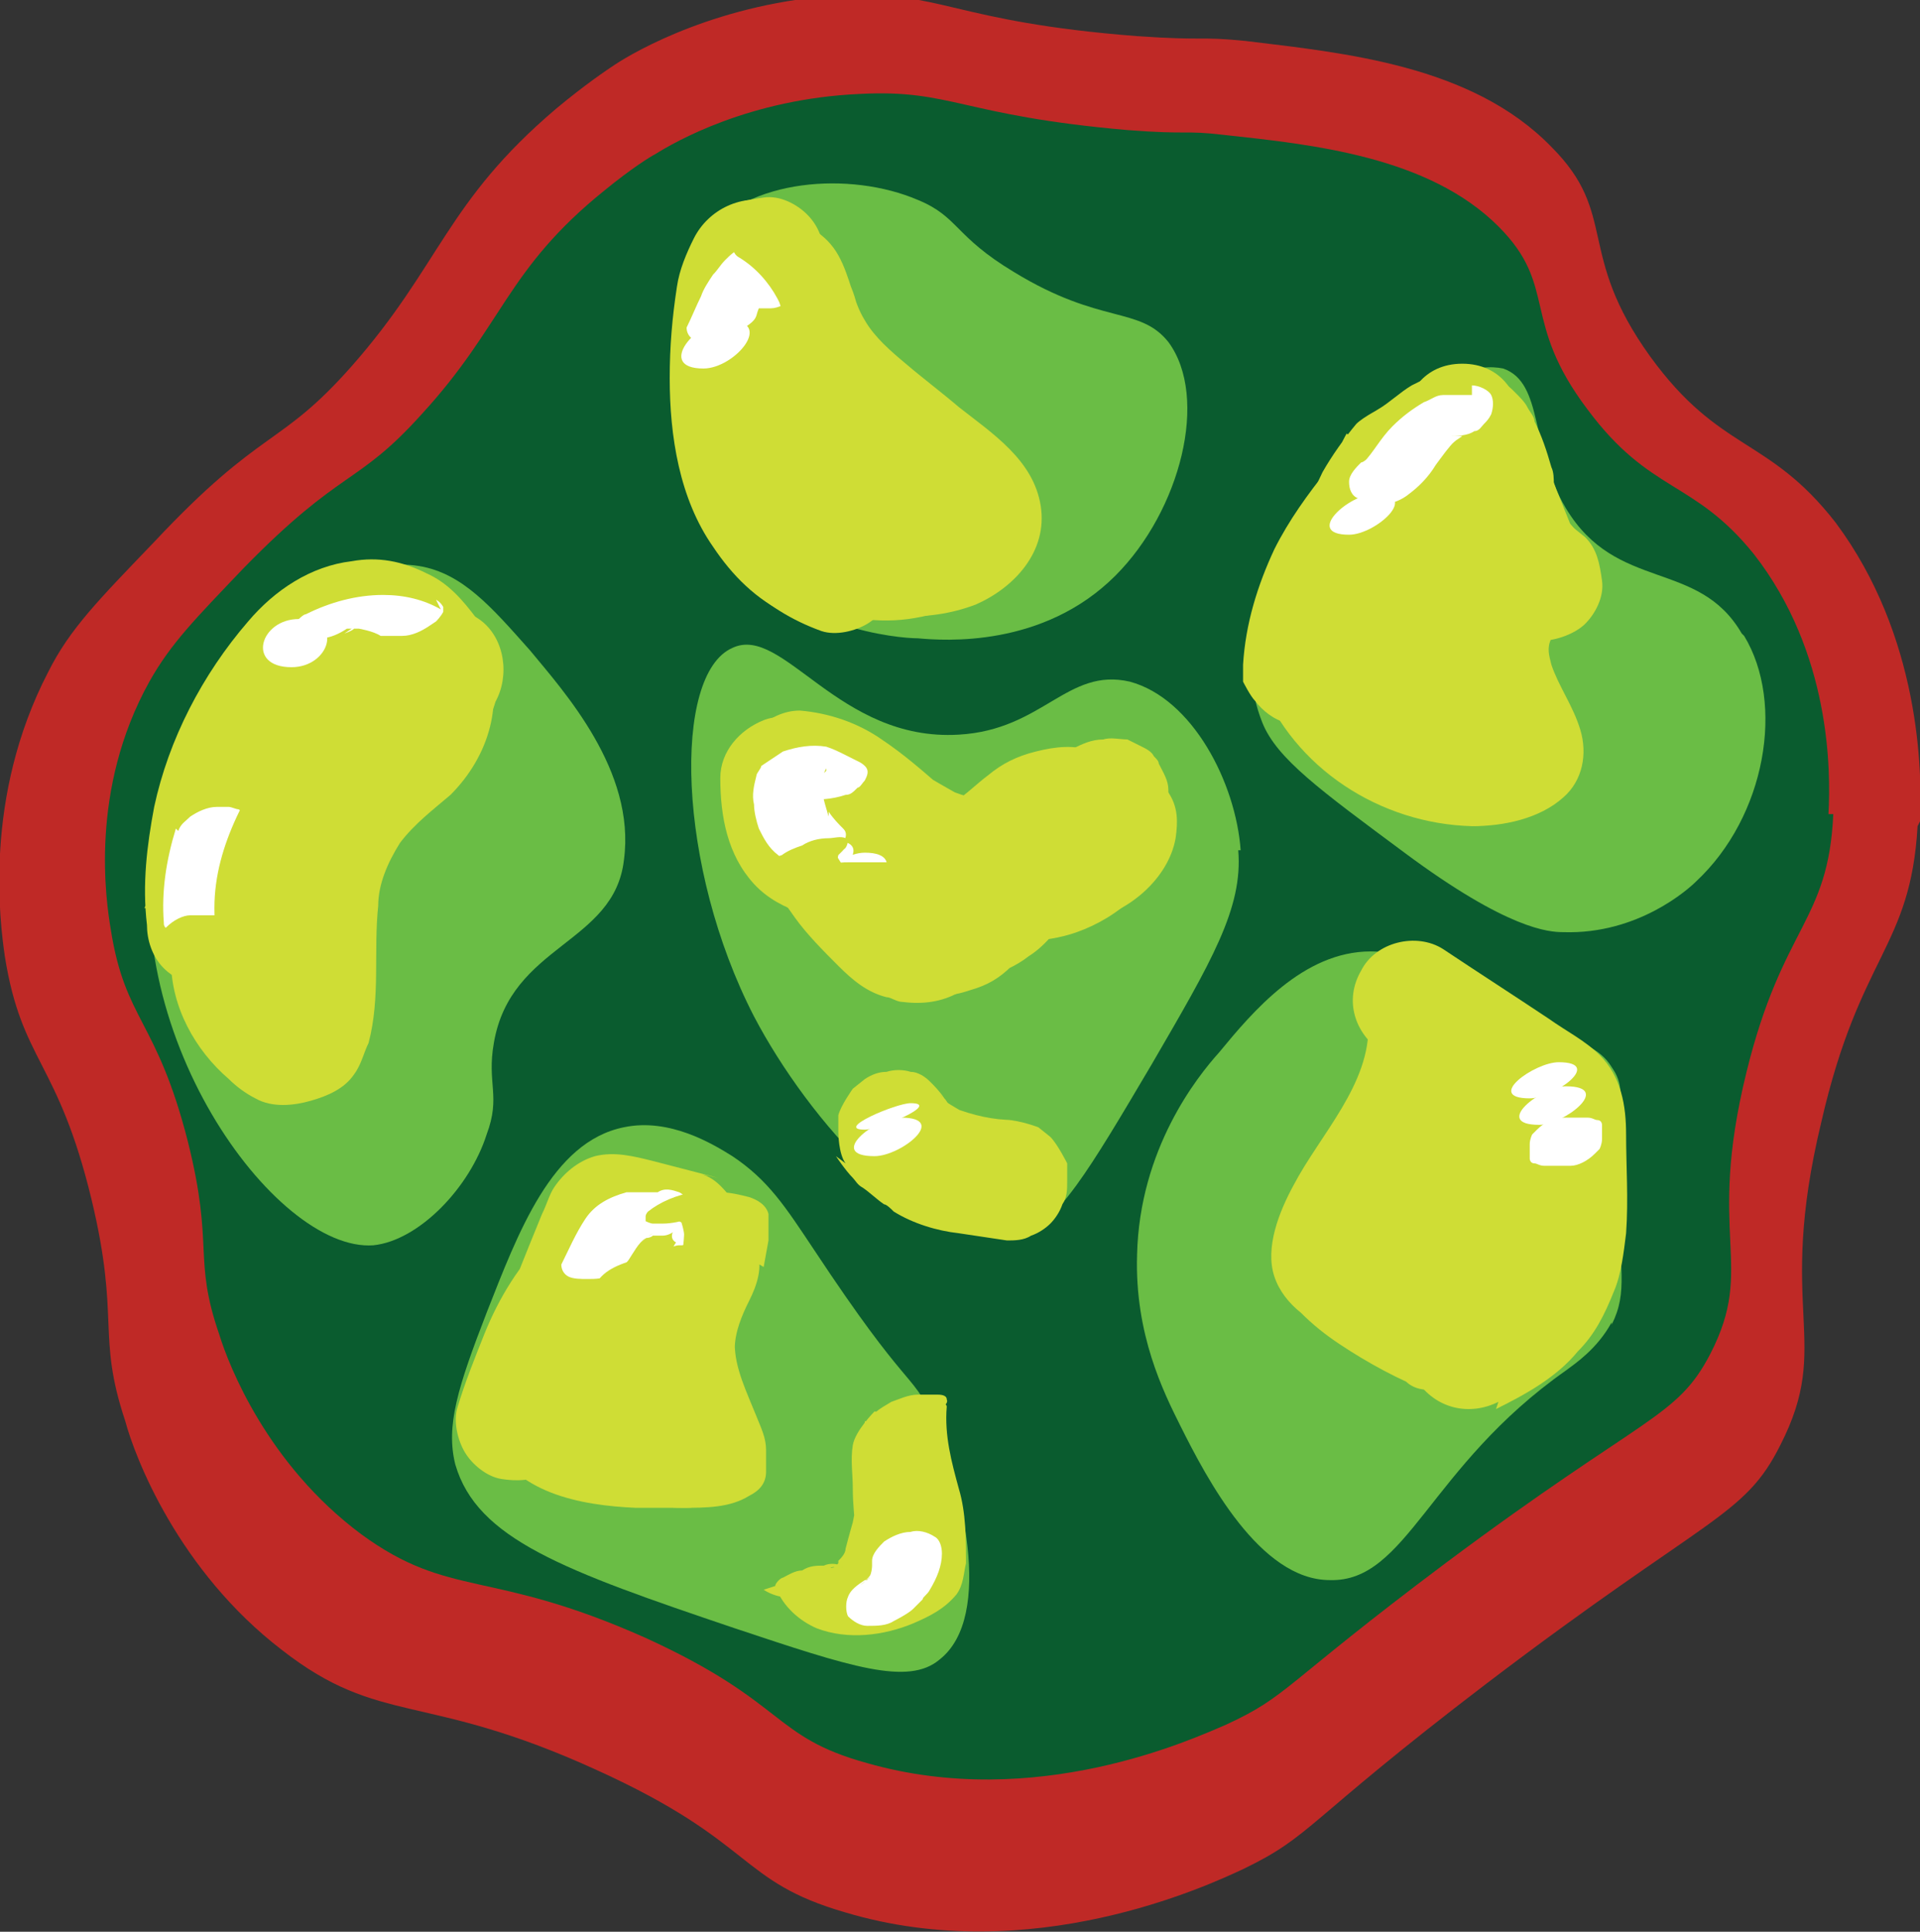 <?xml version="1.0" encoding="UTF-8"?>
<svg id="Layer_1" data-name="Layer 1" xmlns="http://www.w3.org/2000/svg" viewBox="0 0 7.97 8.02">
  <rect x="0" y="0" width="7.97" height="8.02" fill="#333333" stroke="none"/>
  <defs>
    <style>
      .cls-1 {
        fill: #bf2926;
      }

      .cls-2 {
        fill: #cfdd35;
      }

      .cls-3 {
        fill: #fff;
      }

      .cls-4 {
        fill: #0a5c2f;
      }

      .cls-5 {
        fill: #6abd45;
      }
    </style>
  </defs>
  <path class="cls-1" d="M7.96,3.43c-.03.51-.24.53-.4,1.23-.19.79.05.91-.17,1.34-.15.3-.3.29-1.22.99-.76.58-.72.63-1.01.77-.15.07-.88.41-1.65.18-.45-.13-.37-.29-1.03-.59-.72-.33-.9-.18-1.31-.5-.43-.33-.61-.8-.65-.95-.12-.36-.02-.42-.14-.92-.14-.58-.29-.57-.36-1.01-.02-.14-.09-.66.18-1.18.09-.18.21-.3.44-.54.45-.48.52-.39.82-.73.37-.42.39-.68.85-1.07.12-.1.21-.16.24-.18.09-.06.44-.26.94-.29.42-.02.46.11,1.23.17.29.02.25,0,.45.02.41.05.94.1,1.27.44.28.28.1.44.41.87.29.4.49.33.77.69.35.47.36,1.03.35,1.24Z"/>
  <path class="cls-4" d="M7.61,3.38c-.02.45-.21.46-.36,1.07-.17.69.04.8-.15,1.17-.14.27-.27.25-1.1.87-.68.51-.65.55-.91.67-.14.06-.79.36-1.49.16-.4-.11-.33-.25-.92-.52-.65-.29-.81-.16-1.18-.43-.39-.29-.55-.7-.59-.83-.11-.32-.02-.36-.13-.8-.13-.51-.26-.5-.32-.88-.02-.12-.09-.58.16-1.03.09-.16.19-.26.39-.47.41-.42.47-.34.74-.64.34-.37.35-.6.76-.93.11-.09.19-.14.21-.15.08-.05.39-.23.85-.25.38-.02.42.09,1.11.15.26.02.23,0,.4.02.37.04.85.09,1.14.38.25.25.09.39.37.76.26.35.44.29.69.6.32.41.32.9.31,1.08Z"/>
  <path class="cls-5" d="M2.59,3.57c-.04.35-.47.35-.54.76-.03.17.03.22-.03.38-.07.22-.28.44-.47.46-.41.03-1.08-.9-.9-1.75.13-.58.66-1.14,1.09-1.07.18.03.3.17.46.35.14.17.44.5.39.87Z"/>
  <path class="cls-5" d="M4.85,1.42c.17.23.05.7-.22.97-.3.3-.71.27-.82.26-.08,0-.54-.04-.77-.38-.08-.12-.1-.26-.14-.53-.06-.41-.09-.62.02-.76.18-.24.61-.27.89-.15.17.07.15.15.4.3.36.22.52.14.64.29Z"/>
  <path class="cls-5" d="M3.87,5.88c.12.28.26.83.03,1.01-.13.11-.37.03-.85-.13-.71-.24-1.07-.37-1.16-.68-.04-.16.01-.32.13-.63.13-.33.27-.71.57-.77.19-.04.37.07.45.12.15.1.22.21.34.39.39.59.4.5.49.69Z"/>
  <path class="cls-5" d="M6.69,5.49c-.06.11-.15.17-.19.2-.57.4-.66.88-.98.87-.29,0-.51-.42-.62-.64-.07-.14-.19-.38-.18-.71.01-.44.25-.74.34-.84.14-.17.35-.42.63-.42.11,0,.1.03.63.27.25.11.32.13.37.21.07.1.02.16.03.52,0,.32.04.41-.03.55Z"/>
  <path class="cls-5" d="M7.24,2.64c.17.28.09.75-.2,1.02-.03.03-.24.22-.55.21-.06,0-.23-.01-.66-.33-.35-.26-.53-.39-.59-.54-.22-.55.39-1.24.78-1.43.1-.05.17-.05.22-.04.17.06.11.33.26.58.21.35.55.21.73.52Z"/>
  <path class="cls-5" d="M5.14,3.53c.02.24-.11.46-.36.89-.26.44-.39.66-.54.7-.4.1-.89-.48-1.11-.9-.32-.62-.34-1.42-.09-1.53.21-.1.44.39.94.36.35-.02.45-.28.71-.22.26.07.44.42.46.7Z"/>
  <path class="cls-2" d="M3.28,3.43s.02,0,.03,0h-.07s.06,0,.09.02l-.06-.03s.09.05.13.08l-.05-.04c.1.08.2.18.32.24.14.07.28.1.44.12.13.01.28.02.41,0,.16-.03.33-.17.36-.34.01-.07.01-.13-.03-.19-.03-.05-.09-.1-.15-.11-.06-.01-.14-.01-.19.03-.05.03-.1.09-.11.15,0,.01,0,.02,0,.04l.03-.06s-.01.03-.02.04l.04-.05s-.03.03-.04.04l.05-.04s-.03.02-.05.03l.06-.03s-.06.02-.09.02h.07c-.12,0-.24,0-.35-.02h.07c-.08,0-.16-.02-.23-.05l.06.03s-.09-.05-.14-.08l.05.04c-.08-.07-.16-.14-.25-.2-.1-.07-.22-.11-.34-.12-.13,0-.25.12-.25.25,0,.14.11.24.25.25h0Z"/>
  <path class="cls-2" d="M3.07,3.14c-.04.15,0,.31.1.43.04.04.08.08.13.1.03.02.07.03.1.04.05,0,.09.01.14.01h-.07s.04,0,.05,0l-.06-.03s.06.03.09.05c.04.03.09.05.14.07.07.02.14.03.21.05s.13.01.19-.03c.05-.03.1-.09.11-.15.03-.13-.04-.26-.17-.31-.15-.05-.3-.09-.45-.14l.06.03s-.09-.04-.13-.07l.05.04s-.06-.06-.09-.09l.04.05s-.04-.06-.06-.09c-.05-.09-.18-.15-.28-.11s-.18.13-.18.24c0,.16.03.32.14.44s.29.15.44.18.31.04.46.05.3.02.44-.03c.17-.06.34-.2.37-.39.01-.07.01-.13-.03-.19-.03-.05-.09-.1-.15-.11-.06-.01-.14-.01-.19.03-.05.03-.1.09-.11.15,0,.02,0,.04-.02.05l.03-.06s-.02.04-.03.06l.04-.05s-.03.04-.05.05l.05-.04s-.05.04-.08.05l.06-.03s-.07.02-.11.03h.07c-.1,0-.19,0-.29-.01s-.2-.02-.3-.03h.07c-.11,0-.23-.02-.34-.06l.06.03s-.03-.02-.05-.03l.05.04s-.02-.02-.03-.03l.04.05s-.02-.03-.03-.05l.03.06s-.02-.07-.03-.1v.07s0-.07,0-.11l-.46.13c.07.15.21.27.36.34.16.07.34.12.51.17l.13-.48c-.08-.01-.15-.02-.23-.05l.06.03s-.09-.05-.14-.08c-.04-.02-.08-.04-.12-.04-.05,0-.09,0-.14-.01h.07s-.03,0-.04,0l.06.03s-.03-.02-.05-.03l.05.04s-.03-.02-.04-.04l.04.05s-.02-.03-.03-.05l.03.06s-.01-.03-.01-.05v.07s0-.03,0-.05v.07s0-.02,0-.03c.03-.13-.04-.28-.17-.31s-.27.04-.31.17h0Z"/>
  <path class="cls-2" d="M3.47,4.8s.04.06.07.09c.01.01.02.03.04.04.03.02.06.05.09.07.01,0,.03.02.04.03.08.05.18.08.27.09.07.01.13.02.2.03.03,0,.07,0,.1-.02.03-.01.06-.03.08-.05.02-.02.04-.05.05-.08.02-.03.02-.06.02-.1v-.07s-.04-.08-.07-.11l-.05-.04s-.08-.03-.13-.03c-.01,0-.03,0-.04,0h.07c-.09,0-.17-.02-.25-.05l.06.03s-.07-.04-.1-.06l.05.04s-.05-.04-.07-.07l.04.05s-.01-.02-.02-.03c-.02-.03-.04-.05-.06-.07-.02-.02-.05-.04-.08-.04-.03-.01-.07-.01-.1,0-.03,0-.06.01-.09.03l-.05.04s-.05.07-.06.11v.07s0,.09.03.13h0Z"/>
  <path class="cls-2" d="M6.54,2.23l-.08-.2c-.03-.08-.06-.16-.1-.24-.04-.09-.13-.18-.24-.2-.09-.02-.17,0-.25.03-.04.02-.08.05-.12.09-.09.07-.17.16-.24.24-.08.1-.16.21-.22.33-.07.15-.12.31-.13.48v.07s.03.06.05.08c.03.04.08.08.13.09.04,0,.09,0,.13,0,.06-.01.11-.06.15-.11.06-.08.11-.17.17-.25.05-.08.1-.15.16-.23l-.04.05s.06-.07.09-.1l-.05.04s.04-.03.07-.04l-.06.03s.03-.01.05-.01h-.07s.03,0,.05,0h-.07s.03,0,.05,0l-.06-.03s.04.02.06.04l-.05-.04c.05.04.1.1.15.15.04.04.08.07.12.1.07.04.13.05.21.06.06,0,.14-.03.18-.07.04-.04.08-.11.07-.18s-.02-.13-.07-.18l-.05-.04s-.08-.03-.13-.03h0s.04,0,.07,0c-.02,0-.03,0-.05-.01l.06.03s-.04-.02-.06-.04l.05.04c-.05-.04-.1-.1-.14-.14-.04-.04-.08-.07-.12-.1-.03-.02-.06-.03-.09-.04-.02,0-.03-.01-.05-.01-.06,0-.09-.01-.15,0-.06,0-.09.02-.14.04s-.1.06-.14.1c-.08.08-.14.18-.21.27-.07.11-.15.22-.22.33l.46.13s0-.05,0-.07v.07c0-.08.03-.16.06-.24l-.03.06c.04-.1.1-.19.16-.28l-.04.05c.09-.11.19-.22.3-.31l-.05.04s.03-.02.05-.03l-.06.03s.02,0,.03,0h-.07s.02,0,.02,0h-.07s.01,0,.02,0l-.06-.03s.02,0,.02.01l-.05-.04s.02.02.02.02l-.04-.05s.02.04.03.06l-.03-.06c.05.12.1.24.15.36,0,.03.02.06.04.08.02.03.04.05.07.06.05.03.13.04.19.03s.12-.06.15-.11.05-.13.03-.19h0Z"/>
  <path class="cls-2" d="M6.07,2.01c.32,0,.32-.5,0-.5s-.32.5,0,.5h0Z"/>
  <path class="cls-2" d="M6.21,5.85c.12-.06.25-.13.34-.24.07-.07.11-.15.15-.25.03-.07.04-.16.05-.24.01-.14,0-.28,0-.41,0-.12-.02-.24-.11-.33-.06-.06-.14-.1-.21-.15-.15-.1-.29-.19-.44-.29-.11-.07-.28-.03-.34.09-.07.12-.03.26.09.34.1.06.2.13.3.19s.2.12.29.19l-.05-.04s.02.02.03.03l-.04-.05s0,.01.01.02l-.03-.06s0,.02.01.04v-.07c0,.09,0,.19,0,.28,0,.08,0,.16,0,.24v-.07c0,.05-.01.1-.03.15l.03-.06s-.04.07-.06.1l.04-.05s-.06.07-.1.09l.05-.04c-.07.05-.14.09-.22.13-.12.06-.16.23-.09.34.08.12.22.15.34.09h0Z"/>
  <path class="cls-2" d="M2.98,4.89l-.27-.07c-.08-.02-.16-.04-.24-.02-.07.02-.13.07-.17.13-.02.03-.03.07-.05.11-.07.17-.14.35-.21.52-.04.1-.08.2-.12.29l.48.13c.03-.08.06-.16.09-.24l-.03.06c.04-.1.09-.19.15-.27l-.04.05c.04-.05.08-.1.13-.14l-.05.04s.09-.06.13-.08l-.06.03s.08-.03.13-.04h-.07s.01,0,.02,0c.03,0,.07,0,.1-.02.03-.01.06-.03.08-.05.04-.04.08-.11.07-.18s-.02-.13-.07-.18c-.05-.04-.11-.08-.18-.07-.05,0-.11.01-.16.03s-.1.04-.15.06c-.08.04-.15.09-.21.15-.12.11-.21.26-.27.41-.04.1-.08.2-.11.3-.02.06,0,.14.03.19s.09.1.15.11c.06.01.14.01.19-.03l.05-.04s.05-.07.06-.11c.11-.28.22-.56.33-.84l-.03.06s0-.01.01-.02l-.04.05s0,0,.01-.01l-.05.04h0s-.04.01-.06.02c0,0,0,0,.01,0h-.07s0,0,.01,0h-.07c.06,0,.11.02.17.04l.17.05c.06.02.14,0,.19-.03.05-.03.1-.09.11-.15.01-.06.01-.14-.03-.19s-.08-.1-.15-.11h0Z"/>
  <path class="cls-2" d="M2.92,1.07c.01.12.01.24,0,.36v-.07c0,.12-.05.23-.06.35-.02.13-.02.26.03.39.09.25.27.43.52.52.06.02.14,0,.19-.03s.1-.09.11-.15c.03-.14-.04-.26-.17-.31-.01,0-.02,0-.04-.01l.06.03s-.08-.04-.11-.07l.05.04s-.08-.07-.11-.11l.04.05s-.06-.08-.08-.13l.03.06s-.03-.09-.04-.14v.07s0-.09.01-.14v.07c0-.06.02-.12.03-.18.02-.07.03-.13.04-.2.02-.13.02-.26,0-.4,0-.07-.02-.13-.07-.18-.04-.04-.11-.08-.18-.07s-.13.02-.18.07c-.04.05-.08.11-.07.18h0Z"/>
  <path class="cls-2" d="M1.98,2.57c-.06-.08-.12-.15-.21-.19-.1-.05-.2-.07-.31-.05-.17.02-.32.12-.43.25-.19.22-.33.49-.39.77-.03.16-.05.32-.03.49,0,.06.02.13.07.18.04.04.09.06.14.07s.11,0,.16-.03c.06-.04.09-.08.11-.15.04-.12.09-.25.13-.37s.08-.24.13-.36l-.03.06c.02-.06.05-.11.09-.16l-.04.05s.06-.07.1-.1l-.05.04s.07-.05.11-.06l-.06.03s.07-.02.1-.03h-.07s.07,0,.11,0h-.07s.07,0,.1.02l-.06-.03s.05.03.08.04l-.05-.04s.02.01.02.02c.05.04.11.07.18.07.06,0,.13-.03.18-.07s.08-.11.07-.18-.02-.13-.07-.18c-.12-.11-.27-.17-.43-.16-.14,0-.28.05-.39.13s-.21.19-.27.32-.1.27-.15.4-.1.28-.15.42l.49.07c0-.11,0-.21,0-.32v.07c0-.13.04-.25.09-.37l-.03.06c.05-.11.11-.22.19-.32l-.04.05c.05-.06.1-.13.17-.18l-.05.04s.06-.04.09-.06l-.06.03s.06-.02.09-.02h-.07s.04,0,.07,0h-.07s.06,0,.08.01l-.06-.03s.05.02.07.04l-.05-.04s.03.03.05.05l-.04-.05s0,.01.01.02c.04.05.08.1.15.11.06.02.14,0,.19-.03s.1-.09.11-.15.01-.14-.03-.19h0Z"/>
  <path class="cls-2" d="M1.85,3.03c.32,0,.32-.5,0-.5s-.32.5,0,.5h0Z"/>
  <path class="cls-2" d="M3.22.84c-.14-.04-.28.03-.34.15-.03.06-.06.13-.07.2-.02.13-.03.25-.03.38,0,.24.04.5.18.7.08.12.18.22.31.28.06.03.12.04.19.03.06-.02.12-.06.15-.11.03-.06.05-.13.03-.19-.02-.06-.06-.12-.11-.15-.03-.02-.06-.03-.09-.05l.05.04s-.08-.07-.11-.11l.04.05s-.07-.1-.09-.16l.03.06c-.03-.08-.05-.15-.06-.23v.07c-.01-.15-.01-.32,0-.47v.07c0-.06.01-.13.04-.19l-.03.06s.01-.02.02-.03l-.04.05s0,0,.01-.01l-.05.04s0,0,.01,0l-.06.03h0s-.04,0-.07,0h0s-.04,0-.07,0h0c.06.02.14,0,.19-.02.05-.03.1-.09.11-.15.03-.13-.04-.27-.17-.31h0Z"/>
  <path class="cls-2" d="M6.08,2.16c.32,0,.32-.5,0-.5s-.32.5,0,.5h0Z"/>
  <path class="cls-2" d="M6.08,2.16c.32,0,.32-.5,0-.5s-.32.5,0,.5h0Z"/>
  <path class="cls-2" d="M5.96,2.13l.09-.07s.05-.04.09-.06l-.06.03s.02,0,.03,0h-.07s.02,0,.03,0h-.07s.01,0,.02,0l-.06-.03s0,0,.01,0l-.05-.04s.01.01.02.02l-.04-.05s.03.06.05.09l-.03-.06c.03.06.04.13.05.19v-.07s0,.04,0,.06c0,.03,0,.07.02.1.01.03.03.06.05.08.02.02.05.04.08.05.03.02.06.02.1.02h.07s.08-.04.11-.07l.04-.05s.03-.08.03-.13c0-.04,0-.09-.02-.13,0-.02,0-.05-.01-.07-.02-.07-.04-.13-.07-.19,0-.02-.02-.04-.03-.06-.01-.02-.03-.04-.05-.06,0,0,0,0-.01-.01-.02-.02-.04-.03-.06-.05,0,0,0,0,0,0,0,0,0,0,0,0l-.06-.03s0,0-.02,0c-.02,0-.05,0-.07,0,0,0,0,0,0,0-.03,0-.06,0-.09.01-.04.01-.08.03-.12.05-.05.03-.09.07-.14.1-.03.02-.05.04-.07.06-.02.02-.04.05-.04.08-.01.03-.01.07,0,.1,0,.03.01.06.03.09l.04.05s.07.05.11.06h.07s.09,0,.13-.03h0Z"/>
  <path class="cls-2" d="M6.35,2.61c.32,0,.32-.5,0-.5s-.32.5,0,.5h0Z"/>
  <path class="cls-2" d="M5.74,1.7s-.09.07-.14.11l.42.24h0s-.02.04-.03.06c0-.02.02-.03.03-.05.02-.03.03-.06.03-.09,0-.03,0-.07,0-.1l-.03-.06s-.04-.05-.06-.07c-.02-.02-.03-.03-.05-.03-.03-.02-.06-.02-.1-.02h-.07s-.08.04-.11.07c-.05.06-.1.13-.14.2-.02.04-.04.09-.06.14-.01.03-.02.06-.03.09-.01.03-.01.07,0,.1,0,.03.01.06.03.09.02.03.04.05.06.07.02.02.05.04.08.04h.07s.09,0,.13-.03l.05-.04s.05-.07.06-.11c0-.03.02-.07.03-.1l-.03.06c.03-.07.07-.13.11-.19l-.04.05s.02-.02.03-.03l-.39-.3s-.04.07-.05.11v.07s0,.07.01.1c0,.02.02.04.03.05.02.03.04.05.07.06l.06.03h.07s.07,0,.1-.01c.03-.01.06-.03.08-.05.01-.01.03-.03.05-.04l-.05.04s.03-.02.04-.03c.03-.02.05-.04.07-.06.02-.02.04-.05.04-.08.01-.03.01-.07,0-.1,0-.03-.01-.06-.03-.09l-.04-.05s-.07-.05-.11-.06h-.07s-.09,0-.13.03h0Z"/>
  <path class="cls-2" d="M5.9,4.53c.02.07.05.12.1.17.02.02.04.04.06.07l-.04-.05s.06.08.08.13l-.03-.06c.03.07.05.14.06.21v-.07c0,.14,0,.28-.01.42,0,.06.03.13.07.18s.11.08.18.07.13-.02.18-.07l.04-.05s.03-.08.03-.13c.02-.19.04-.38.02-.58,0-.06-.01-.11-.03-.17-.02-.08-.06-.14-.11-.2-.04-.04-.08-.08-.14-.1-.04-.02-.08-.04-.11-.07l.05.04s-.05-.04-.07-.07c-.04-.05-.12-.07-.18-.07s-.13.03-.18.07-.08.11-.07.18.03.12.07.18.1.09.15.13c.04.03.09.04.13.07l-.05-.04s.02.02.03.03l-.04-.05s.03.04.04.06l-.03-.06s.03.08.03.13v-.07c.02.19,0,.39-.03.58h.5c.01-.19.02-.37-.02-.55-.02-.09-.05-.18-.09-.26-.03-.05-.06-.09-.09-.13-.02-.03-.05-.05-.07-.08l.04.05s-.01-.02-.02-.03l.03.06s0,0,0-.01c-.02-.06-.06-.12-.11-.15s-.13-.04-.19-.03-.12.06-.15.11-.04.13-.03.19h0Z"/>
  <path class="cls-2" d="M5.73,4.35c.04.06.08.12.13.18.02.02.05.04.08.05.03.02.06.02.1.02.03,0,.07,0,.1-.02.03-.01.06-.03.08-.05l.04-.05s.03-.08.03-.13v-.07s-.04-.08-.07-.11c0-.01-.02-.02-.03-.03l.04.05s-.05-.06-.07-.1c-.02-.03-.04-.05-.06-.07-.02-.02-.05-.04-.08-.04-.03-.01-.07-.01-.1,0-.03,0-.06.01-.09.03l-.05.04s-.05.07-.06.11v.07s0,.09.03.13h0Z"/>
  <path class="cls-3" d="M6.11,1.64s-.08,0-.12,0c-.03,0-.05.02-.08.03-.05.03-.09.06-.13.1-.05.05-.08.11-.12.15l.02-.02s-.02.02-.03.02c-.02.02-.05.05-.05.08,0,.03.01.06.04.07.06.04.15.03.21-.02.04-.03.08-.07.11-.12.03-.04.05-.07.08-.1l-.02.02s.03-.03.05-.04l-.03.02s.02-.01.03-.02h-.04s.02,0,.03,0h-.04s.02,0,.03,0h-.04s0,0,0,0c.04,0,.08,0,.11-.02.02,0,.03-.02.04-.03.01-.01.02-.02.03-.04.01-.03.01-.06,0-.08s-.05-.04-.08-.04h0Z"/>
  <path class="cls-3" d="M6.35,4.56c.1,0,.31-.15.12-.15-.1,0-.31.15-.12.15h0Z"/>
  <path class="cls-3" d="M6.39,4.67c.1,0,.31-.16.11-.16-.1,0-.31.16-.11.16h0Z"/>
  <path class="cls-3" d="M6.35,4.75v.06s0,.02.02.02c.01,0,.02.01.04.01.03,0,.08,0,.11,0s.07-.02.1-.05l.02-.02s.01-.02.01-.04v-.06s0-.02-.02-.02c-.01,0-.02-.01-.04-.01-.03,0-.08,0-.11,0s-.07.02-.1.05l-.02.02s-.01.02-.01.04h0Z"/>
  <path class="cls-3" d="M5.6,2.22c.11,0,.3-.17.11-.17-.11,0-.3.17-.11.17h0Z"/>
  <path class="cls-3" d="M3.4,3.17h0s.03,0,.04-.01c0,0,0,0,0,0h.04s0,0,0,0h.04s0,0,0,0h.03s0,0-.01,0h.03s-.02,0-.03,0h.02s-.04-.02-.06-.03-.04-.02-.07-.03c-.06-.01-.12,0-.18.02-.03.02-.06.04-.09.06,0,.01-.02.03-.02.04-.01.04-.02.08-.01.12,0,.03.01.07.02.1.02.04.04.08.08.11.02.02.05.02.08.03.02,0,.04,0,.06,0,.02,0,.04,0,.06-.02l.03-.02s.03-.02.04-.04c.01-.02.02-.04,0-.06-.02-.02-.04-.04-.06-.07v.02s-.03-.09-.03-.13v.02s0-.06.02-.09v.02s0,0,0-.01l-.02.02s0,0,0,0l-.03.02s0,0,0,0l-.03.02s0,0,0,0h-.04s0,.01,0,.01h-.04s0,0,0,0h-.04s0,0,.01,0h-.03s.01,0,.02,0h-.03s.02,0,.03,0h-.02s.05.03.07.04c0,0,.02,0,.03.01s.02,0,.03,0c.06,0,.11,0,.17-.02.02,0,.03-.01.05-.03.01,0,.02-.02.03-.03.01-.02.02-.04,0-.06-.02-.02-.05-.03-.08-.03-.04,0-.08,0-.11.02h0Z"/>
  <path class="cls-3" d="M3.35,3.67c.12,0,.3-.18.11-.18-.12,0-.3.18-.11.18h0Z"/>
  <path class="cls-3" d="M3.49,3.74c.13,0,.3-.2.1-.2-.13,0-.3.2-.1.2h0Z"/>
  <path class="cls-3" d="M3.59,4.69c.06,0,.32-.11.19-.11-.06,0-.32.11-.19.11h0Z"/>
  <path class="cls-3" d="M3.63,4.8c.11,0,.31-.16.11-.16-.11,0-.31.16-.11.16h0Z"/>
  <path class="cls-3" d="M3.38,1.17s0-.04,0-.05c0-.02-.01-.04-.03-.06,0,0,0-.01-.01-.02-.01,0-.02-.02-.04-.02-.04-.02-.08-.02-.13-.01-.03,0-.06.01-.09.02-.03.01-.05.03-.07.05-.02.02-.03.04-.05.06-.02.03-.04.06-.05.09-.02.04-.04.09-.06.13,0,.02.01.04.03.05.01,0,.03,0,.04,0,.02,0,.03,0,.05,0,.04,0,.08-.02.11-.04.02-.02.05-.03.06-.06.01-.04.03-.07.05-.11v.02s.01-.05.03-.07c.01-.02.03-.05.04-.06l-.02.02s0,0,0,0l-.03.02s0,0,0,0l-.03.02s0,0,0,0h-.04s0,.01,0,.01h-.04s0,0,0,0h-.04s0,0,0,0h-.03s0,0,.01,0h-.03s.01,0,.02,0h-.02s.02,0,.02.01v-.02s0,.06,0,.09c0,.02.04.03.06.04.03,0,.08,0,.11,0s.07-.02.1-.05l.02-.02s.01-.03.01-.04h0Z"/>
  <path class="cls-3" d="M2.92,1.53c.13,0,.3-.2.1-.2-.13,0-.3.2-.1.2h0Z"/>
  <path class="cls-3" d="M1.83,2.53c-.07-.04-.15-.06-.24-.06-.11,0-.22.03-.32.08-.01,0-.03.02-.04.03,0,0-.02.02-.02.03,0,.02,0,.04.03.04.03.01.06.01.09,0,.04,0,.08-.02.11-.04,0,0,.01,0,.02,0l-.03.02s.03-.01.04-.02h-.04s.03,0,.04,0h-.04s.03,0,.04,0h-.04s.04,0,.05,0h-.03s.04,0,.07,0h-.03s.06.01.09.03c.01,0,.03,0,.04,0,.02,0,.03,0,.05,0,.04,0,.08-.02.11-.04l.03-.02s.02-.02.03-.04v-.02s-.01-.02-.03-.03h0Z"/>
  <path class="cls-3" d="M1.21,2.77c.16,0,.22-.2.03-.2-.16,0-.22.2-.03.2h0Z"/>
  <path class="cls-3" d="M2.73,4.95s0,0,0,0h.04s-.01,0-.02,0h.03s-.03,0-.04,0c-.05,0-.1,0-.14,0-.07.02-.13.05-.17.11s-.07.13-.1.19c0,.02.01.04.03.05.02.01.05.01.08.01.03,0,.07,0,.09-.02s.06-.03.08-.06c.02-.03.04-.07.07-.09l-.02.02s.03-.03.05-.04l-.03.02s.02-.01.03-.02l-.03.02s.02,0,.03-.01h-.04s.01,0,.02,0h-.04s.02,0,.02,0h-.04s.02,0,.02,0h-.03s.01,0,.02,0c.03,0,.07,0,.11,0,.02,0,.04-.01.05-.02.02,0,.03-.02.04-.03.02-.01.04-.04.03-.06s-.03-.03-.06-.04c-.06-.01-.12,0-.18,0-.03,0-.05.02-.07.03-.03.02-.06.03-.09.06-.05.04-.09.1-.13.16l.28-.02s.02-.05.03-.07v.02s.01-.04.02-.06c.01-.02.02-.04.04-.06l-.02.02s0,0,.01-.01l-.03.02s0,0,.01,0l-.03.02s0,0,0,0h-.04s0,.01,0,.01h-.04s0,0,.01,0h-.04s.01,0,.02,0h-.03s.03,0,.04,0c.03,0,.07,0,.11,0,.04,0,.08-.02.11-.04.01,0,.03-.02.04-.03,0,0,.02-.02.02-.03v-.02s-.01-.02-.03-.03c-.03-.01-.06-.02-.09,0h0Z"/>
  <path class="cls-3" d="M2.87,5.17c.11,0,.3-.17.11-.17-.11,0-.3.17-.11.17h0Z"/>
  <path class="cls-3" d="M2.87,5.25c.12,0,.3-.19.11-.19-.12,0-.3.19-.11.19h0Z"/>
  <path class="cls-3" d="M.73,3.44c-.04.13-.06.26-.05.39,0,.01,0,.02.02.03.01,0,.02.01.04.02.03,0,.08,0,.11,0s.07-.02.1-.05l.02-.02s.01-.03,0-.04c0-.01,0-.02,0-.03v.02c0-.11.02-.23.05-.34,0-.02-.01-.05-.03-.06-.01,0-.03-.01-.04-.01-.02,0-.03,0-.05,0-.04,0-.08.02-.11.04-.02.02-.04.03-.05.06h0Z"/>
  <path class="cls-2" d="M3.59,5.9c-.01.12.02.23.05.34s.04.23.03.35h0s0,.03-.02.05c0,0,0,0,0,.01,0-.01,0,0,0,0,0,0,0,0-.01,0,0,0,.02,0,0,0,0,0,0,0-.01,0,0,0,.02-.01,0,0-.02,0,.03-.01.01,0-.02,0,.04-.01.01,0-.02,0,.02,0,.02,0-.02,0,.03,0,.01,0,0,0,0,0-.01,0-.01,0,.03,0,0,0,0,0,0,0-.01,0-.02,0,0,0,0,0,0,0-.03,0-.03,0,0,0-.01,0-.02,0s0,0,0,0c0,0-.02,0-.03-.01-.03-.02-.06-.04-.09-.07h0s-.03-.03-.04-.06l-.28.09c.06.04.14.04.21.03.1-.01.2-.05.29-.11.1-.08.12-.21.13-.32,0-.08,0-.16.02-.23h0s0-.04.02-.07c0,0,0-.02.01-.03,0,0,0,0,0-.01h0s0,0-.03.02l-.19-.02s-.08.08-.09.14,0,.12,0,.18c0,.13.03.26.02.38h0s0,.01,0,.03c0,0,0,.01,0,.02,0,0-.01.02,0,.01,0,0,0,0,0,0,0,0,.01,0,.02-.01.03-.02.06-.03.1-.03.02,0,.04,0,.06,0,0,0,0,0,0,0,0,0,0,0,0,0,0,0-.01,0-.01-.01h0s0,0,0-.02h0s0,0,0,0c0,0,0,0,0,0,.02-.02,0,0-.06.03l-.08.02h-.07s0-.03-.01-.04c-.04.04,0,.02.15-.05,0,0,0,0,0,0,.02,0,0,0,0,0-.03,0-.06,0-.09,0-.06.01-.14.03-.19.08-.02.02-.04.05-.02.07s.04.04.07.05c.03.01.07.03.1.03.05,0,.1,0,.15,0,.06-.01.13-.03.18-.07.03-.02.06-.04.07-.08.02-.05-.1-.03-.12-.03-.04,0-.08.02-.11.03-.02,0-.05.02-.06.04,0,0,0,.01,0,.02,0,0-.01.01,0,0s0,0,0,0c-.01.01.02-.01,0,0,.03-.02.08-.03.12-.04-.02,0,.03,0,0,0h0s.01,0,0,0c-.01,0-.02,0-.04,0,0,0-.01,0-.02,0-.02,0,.01,0-.01,0-.02,0-.04-.02-.06-.03h0s0,0,0-.01h0s.01,0,0,0c-.02.01-.04.02-.06.03-.03.01-.06.02-.09.02-.04,0-.02,0,0,0,.02,0,.03,0,.05,0,.05,0,.09-.01.14-.03.04-.01.08-.03.1-.06.02-.02.02-.04-.01-.05-.03,0-.07,0-.11,0-.05.01-.11.03-.16.06-.03.02-.05.05-.04.08,0,.03.04.05.07.05.04,0,.08,0,.11,0,.05,0,.09-.02.13-.04s.09-.05.1-.1c.01-.03.02-.07.02-.11,0-.08,0-.16-.01-.24,0-.08-.02-.17,0-.25h0s0-.03.02-.05c0,0,0-.02.01-.03,0,0,0,0,0,0,0,0,.02-.02,0,0,0,0,.04-.02.03-.04,0-.02-.03-.02-.04-.02-.03,0-.05,0-.08,0-.04,0-.08.02-.11.03-.05.03-.09.05-.11.11-.01.04-.02.09-.03.13,0,.08,0,.17-.02.26h0s-.02.07-.03.11c0,.02-.02.04-.03.05,0,0,0,0,0,.01,0,.01,0,0,0,0,0,0-.01.01-.02.02,0,0,0,0,0,0-.01,0,0,0,0,0,0,0,0,0-.01,0-.01,0,.02-.01.01,0,0,0-.01,0-.01,0,0,0,.03-.01.02,0,.03,0,.04-.01.02,0,0,0,0,0,.01,0,.04,0-.02,0,.02,0,.03,0,0,0,0,0,0,0,.03,0,.01,0s.02,0,0,0c0,0,0,0-.01,0,0,0,0,0-.01,0,0,0,0,0,0,0,0,0-.02,0-.02-.01-.02-.01-.05-.01-.07,0-.03,0-.06,0-.09.02-.03,0-.06.02-.08.03-.01,0-.04.03-.03.04.03.08.1.14.17.17.13.05.28.03.4-.02.07-.03.13-.06.18-.12.03-.04.03-.09.04-.13,0-.1,0-.21-.03-.31-.03-.11-.06-.22-.05-.34,0-.02-.05-.02-.05-.02-.03,0-.07,0-.11.01s-.07.02-.1.04c-.02.01-.03.02-.03.04h0Z"/>
  <path class="cls-3" d="M3.71,6.73s.06-.03.08-.05c.01-.01.03-.03.04-.04,0-.01.02-.02.03-.04.03-.05.05-.1.05-.15,0-.03-.01-.06-.03-.07-.03-.02-.07-.03-.1-.02-.04,0-.08.02-.11.04-.02.02-.05.05-.05.08,0,.02,0,.03,0,.05v-.03s0,.04-.02.06l.02-.03s-.02.03-.04.04l.03-.02s-.02.02-.04.03l.03-.02s0,0-.01,0c-.03.02-.06.04-.07.07-.01.02-.01.06,0,.08.02.02.05.04.08.04.04,0,.08,0,.11-.02h0Z"/>
  <path class="cls-2" d="M3.44,2.51c.09,0,.31-.13.12-.13-.09,0-.31.13-.12.13h0Z"/>
  <path class="cls-2" d="M5.23,2.83c.14.36.5.59.88.6.13,0,.28-.03.38-.12.08-.07.1-.18.07-.28-.03-.1-.09-.18-.12-.27-.01-.04-.02-.07,0-.11,0-.01,0-.02,0-.03,0,0,0,0,0-.01,0,0,0-.02,0,0,0,0,0,0,0,0,0,0,0,0,0-.01,0,0,.01-.01,0,0,.01-.01,0,0,0,0,.02-.01-.01,0-.01,0,0,0-.04.01-.01,0,0,0,.02,0,.03,0,.04-.01.08-.02.11-.05.03-.02.06-.04.07-.08,0-.03-.01-.06-.03-.08-.09-.1-.17-.21-.26-.31-.03-.03-.12-.02-.15,0-.04.01-.11.04-.13.08-.09.24.06.49-.02.73-.02.06.09.06.12.05.04,0,.08-.02.11-.04.02-.01.05-.03.06-.06.04-.12.02-.25,0-.38s-.03-.24.01-.36l-.28.07c.07.08.14.17.21.25.02.02.03.04.05.06,0,0,.01.01.01.02,0,0,0,0,0,0h0s.01-.01.02-.02c.01-.01.02-.02.04-.02,0,0-.02,0,0,0,.03,0,0,0,0,0-.03,0-.05.01-.08.03-.09.04-.17.11-.18.22,0,.09.03.17.07.25.04.07.08.15.08.23,0,.02,0,.04-.01.05,0,0,0,.01,0,0,0,0,0,0,0,0,0,0,0,0,0,.01,0,0,0,0,0,0-.02.01.02-.01,0,0-.01,0,.01,0,.01,0-.01,0-.02,0,.01,0,0,0,0,0-.01,0-.01,0,.02,0,.02,0,0,0-.02,0-.02,0-.02,0,0,0,0,0-.02,0-.04,0-.06,0,0,0,0,0-.01,0,.02,0,.02,0,0,0-.01,0-.02,0-.03,0-.02,0-.04,0-.06-.01,0,0-.02,0-.03,0-.01,0,0,0,0,0,0,0-.01,0-.02,0-.04-.01-.08-.03-.11-.04-.02,0-.04-.02-.06-.03,0,0-.02,0-.02-.01,0,0-.01,0-.02,0,0,0,0,0,0,0-.15-.1-.27-.24-.34-.41-.02-.05-.12-.04-.16-.03-.03,0-.07.02-.1.05-.01.01-.04.03-.03.06h0Z"/>
  <path class="cls-2" d="M6.13,2.54s0,0,0,0v-.02s0,.03,0,.04v-.02s0,.02,0,.03c-.01.02-.01.05,0,.06.02.02.05.03.08.03.04,0,.08,0,.11-.02l.03-.02s.03-.02.04-.04c.03-.04.04-.08.03-.12,0-.02-.04-.04-.06-.04-.03,0-.08,0-.11,0s-.07.02-.1.05l-.02.02s-.01.03,0,.05h0Z"/>
  <path class="cls-2" d="M5.94,2.23c0,.13-.01.27-.02.4s0,.26.03.38c.02.06.04.12.06.18.02.05.05.1.1.13.04.03.09.03.13.03.07,0,.15-.03.2-.08.03-.04.02-.11.01-.16-.03-.11-.11-.21-.13-.32,0-.02-.04-.03-.05-.03-.03,0-.07,0-.11.01s-.07.02-.1.04c-.02.01-.03.03-.03.05,0,.08.05.15.09.22.02.04.03.07.04.11,0,.02,0,.04,0,.05,0,0,0,.02,0,.02,0,0,0,0,0,.01,0,0,0,0,0,0l.05-.03h0s.05-.01.07-.02h.03s.04,0,.07,0c-.01,0,0,0,0,0,0,0,0,0,0,0,0,0-.02-.01-.03-.02-.01-.01-.02-.03-.03-.04-.02-.04-.04-.08-.05-.12-.03-.09-.05-.19-.06-.28-.02-.2.03-.4.02-.61,0-.02-.04-.03-.05-.03-.03,0-.07,0-.11.01s-.07.02-.1.04c-.02.01-.03.03-.03.05h0Z"/>
  <path class="cls-2" d="M5.88,2.22c-.03.2-.05.4-.02.6s.13.36.18.54l.26-.1s-.03-.02-.02,0c0,0-.02-.01-.02-.02-.01-.01-.03-.02-.04-.04-.03-.03-.04-.05-.06-.09-.04-.07-.06-.15-.07-.23-.04-.21-.04-.42-.02-.63,0-.05-.07-.06-.1-.05-.06,0-.13.03-.17.07-.13.13-.12.34-.12.51,0,.18.03.37.14.52l.27-.11c-.1-.08-.18-.18-.21-.31-.04-.15-.02-.31,0-.46,0-.04-.04-.05-.07-.05-.06,0-.11.01-.16.04-.16.08-.19.25-.21.41,0,.09-.01.18.03.26.03.07.09.13.17.15.06.02.13,0,.19-.02.02-.01.11-.06.06-.1-.12-.09-.22-.2-.29-.34-.02-.05-.12-.04-.16-.03-.03,0-.07.02-.1.05-.01.01-.04.04-.03.06.07.15.17.28.31.37l.25-.12s-.09-.05-.11-.1c-.03-.07-.03-.14-.02-.21,0-.07.02-.13.04-.2,0-.01,0-.03.02-.04,0,0,0-.02,0,0,0,0,0-.01.01-.02s0-.01.01-.02c0,0,0,0,0,0,0,0,0,0,0,0,0,0,.02,0,.02-.01h-.01s0,0,.01,0l-.23-.02c-.03.16-.06.34-.01.5.04.13.12.26.23.34.05.04.14.02.19,0,.04-.02.12-.06.08-.11-.1-.13-.12-.32-.12-.48,0-.08,0-.16,0-.24,0-.04.01-.08.03-.11,0-.01,0-.02.01-.03,0,.01,0,0,0,0,.01-.02.03-.04.04-.05l-.28.02c-.02.22-.02.46.02.68.03.17.1.34.27.42.05.02.13,0,.17-.01.03-.01.1-.05.09-.09-.05-.18-.15-.35-.18-.53s0-.38.02-.57c0-.06-.08-.06-.12-.05s-.08.02-.11.04c-.02.01-.05.03-.06.06h0Z"/>
  <path class="cls-2" d="M3.42,2.51c.21.05.42.08.63,0,.16-.07.3-.22.27-.41s-.2-.3-.34-.41c-.07-.06-.15-.12-.22-.18-.06-.05-.13-.11-.17-.18-.05-.08-.06-.18-.11-.27-.05-.09-.14-.14-.24-.15-.06,0-.13.02-.17.06-.03.03-.04.08,0,.1.13.08.22.24.21.4l.29-.05c-.02-.05-.05-.1-.07-.15-.03-.06-.11-.06-.17-.04-.04.01-.15.06-.12.12.02.05.05.1.07.15.02.05.1.05.15.04.05,0,.14-.04.14-.1.02-.21-.09-.41-.27-.52l-.17.16s-.01,0,0,0c.01,0,0,0,0,0,0,0,.02,0,.02.01,0,0,0,0,0,0,.02.02.04.04.05.07.03.07.05.15.08.22.07.14.2.23.32.33.07.05.13.11.2.16.06.05.12.1.16.16.04.05.07.12.06.19,0,.03-.01.05-.02.07,0,0,0,.01-.01.02,0,0-.02.02,0,.01,0,0,0,0,0,0,0,0-.03.02-.01.01.01-.01-.04.03-.02.02.02-.01,0,0,0,0,0,0-.04.02-.02,0,.02,0,0,0,0,0,0,0-.04,0-.02,0s0,0-.01,0c0,0-.01,0-.02,0-.02,0-.02,0,0,0,.02,0-.01,0-.02,0-.01,0-.03,0-.04,0,0,0-.02,0-.03,0,0,0,0,0,0,0,0,0-.01,0-.02,0-.05,0-.1-.02-.15-.03-.07-.02-.15,0-.2.05-.04.04-.03.1.03.11h0Z"/>
  <path class="cls-2" d="M3.21,1.35c-.05.22-.07.44-.07.67,0,.11,0,.23.06.33s.16.15.27.16c.05,0,.13-.02.17-.06.03-.03.04-.09,0-.11-.08-.04-.17-.04-.26,0-.05.02-.13.11-.05.15.13.07.29.1.44.08s.34-.09.41-.24c.06-.12.03-.26-.04-.37s-.18-.19-.29-.25c-.06-.04-.12-.08-.17-.12.01.01,0,0,0,0,0,0-.02-.01-.02-.02-.01-.01-.02-.02-.03-.04-.01-.01-.02-.03-.03-.04,0,0,0,0-.01-.01,0,0-.02-.03-.01-.02-.01-.03-.03-.04-.06-.05-.03,0-.08,0-.11,0s-.07.03-.1.05c-.01.02-.04.05-.03.07.06.11.14.19.25.26.05.03.1.06.14.09.02.01.04.03.07.05.01,0,.02.02.03.03,0,0,.01.01,0,0,0,0,.01.01.02.02.02.02.04.04.06.06,0,0,.01.02.02.03,0,0,0,0,0,.01,0,0,.01.02,0,0,.01.02.02.05.03.07,0,.01,0,.02,0,.03,0,0,0,.01,0,.02,0,0,0,0,0,.01,0,0,0-.01,0,0,0,.02,0,.05,0,.07,0,.02,0,0,0,0,0,0,0,.01,0,.02s0,.01-.01.02c0,.02,0,0,0,0,0,0-.02.02-.03.03.01-.02.02-.01,0,0,0,0,0,0-.01,0-.02.02.02-.01,0,0,0,0-.01,0-.02,0,0,0-.01,0-.02,0h.02s-.01,0-.02,0c-.01,0-.03,0-.04.01,0,0,.04,0,.01,0,0,0-.02,0-.03,0,0,0-.01,0-.02,0-.03,0,.03,0,0,0-.02,0-.03,0-.05,0,0,0-.01,0-.02,0-.03,0,.02,0,0,0-.02,0-.03,0-.05-.01,0,0-.02,0-.02,0,0,0-.03-.01-.02,0s0,0,0,0c-.01,0-.02-.01-.03-.02l-.05.15s-.06.02-.09,0l.17-.17s0,0,0,0c-.02,0,.02,0,0,0-.02,0-.03-.02-.05-.03.02.02,0,0-.01-.01,0,0-.01-.01-.02-.02,0,0-.01-.02-.02-.03,0,.02,0,0,0-.01-.04-.09-.03-.19-.03-.29,0-.21.02-.41.07-.61.01-.07-.08-.09-.13-.08-.06,0-.15.04-.16.11h0Z"/>
  <path class="cls-2" d="M3.26,1.52s0,.06,0,.09v-.02c0,.15-.04.29-.02.44,0,.06.02.11.04.16.03.06.07.11.13.15.02.01.05.01.08.01.03,0,.07,0,.09-.02.04-.02.09-.05.09-.1l-.06-.6s-.04-.04-.06-.04c-.03,0-.08,0-.11,0-.05.02-.13.05-.12.11.01.15.02.31.05.46.02.12.04.27.16.33.05.03.12.01.17,0,.02,0,.04-.02.06-.04.02-.02.03-.04.03-.06-.01-.28-.11-.54-.11-.82l-.29.08c.03.13.07.26.11.38.02.06.05.12.07.18.01.03.03.06.04.09s.03.06.03.09v-.02s0,.01,0,0c.01-.02.03-.03.05-.04l.08-.02h.07s0,.07,0,.1c0,0,0,0-.01,0-.02,0-.03.02-.05.02-.03,0-.04,0-.02,0,.01,0,0,0-.02,0,.02,0,.03,0,.05,0,.08,0,.16-.02.22-.07.04-.04.05-.08.06-.14,0-.05.01-.1,0-.15-.02-.17-.17-.27-.31-.35-.05-.03-.13-.01-.17,0-.02,0-.04.02-.06.04-.02.01-.04.04-.03.06.03.1.12.18.17.27v-.02s.03.09.03.14v-.02s0,.03,0,.04c0,0,0,.01,0,.02,0,.02,0-.01,0,0-.01.02-.02.04,0,.06s.05.03.08.03c.04,0,.08,0,.11-.02.03-.01.06-.03.08-.06.05-.08.04-.17,0-.26-.04-.08-.1-.14-.15-.21v.02s-.01-.04-.02-.06l-.26.11s.05.03.07.04c.01,0,.02.02.03.02,0,0-.01,0,0,0,0,0,.01,0,.02.01.04.03.08.07.1.12v-.02s.03.1.03.15v-.02s0,.08-.01.11c0,0,0,.02,0,.03,0,.02,0-.01,0,0,.01-.02.03-.03.05-.04.02,0,.04-.01.06-.02,0,0,0,0,0,0-.01,0,.04,0,.01,0,0,0-.01,0-.02,0-.02,0-.05,0-.07,0-.07,0-.13.03-.18.08-.03.03-.04.07,0,.1.03.02.08.02.12.01.05,0,.11-.03.15-.07s.05-.09.03-.14c-.03-.07-.07-.15-.1-.22-.06-.15-.11-.31-.15-.47,0-.02-.04-.04-.06-.04-.03,0-.08,0-.11,0s-.07.02-.1.05c-.02.02-.03.04-.03.06,0,.28.1.54.11.82l.26-.11s0,0-.01,0c0,0,0,0,0,0,0,0-.01-.01-.02-.02-.01-.01-.02-.03-.03-.04v.02s-.02-.08-.03-.13c-.01-.06-.02-.12-.03-.19-.02-.12-.03-.25-.04-.38l-.29.08.06.6.26-.11s0,0,0,0c0,0,0,0-.01,0,0,0-.02-.02-.02-.02-.01-.02-.03-.03-.04-.05v.02c-.03-.07-.05-.16-.05-.24v.02c0-.16.04-.31.02-.47,0-.02-.04-.04-.06-.04-.03,0-.08,0-.11,0-.05.01-.13.05-.12.11h0Z"/>
  <path class="cls-2" d="M4.48,3.52s.07-.07.09-.12.04-.09.05-.14v.03s0-.03.01-.05l-.02.03s.01-.01.02-.02l-.03.02s0,0,.01-.01l-.03.02s0,0,.01,0h-.04s.01.01.02,0h-.04s.01,0,.02,0h-.04s.02,0,.02,0h-.03s.02,0,.02,0h-.03s.02,0,.03,0l-.02-.02s.03.03.04.05v-.02s.01.07.02.11v-.03s0,.04,0,.07v-.03s0,.02,0,.03l.02-.03s-.02.02-.03.03l.03-.02s-.04.03-.06.04l.03-.02s-.02.01-.03.01h.04s0-.01,0-.01h.04s0,0,0,0h.04s0,0,0,0h.03s0,0,0,0h.03s0,.01,0,.01l.02.02s0,0,0,0v.02s.01,0,0,0v.03s0-.01,0-.02v.03s0-.03,0-.04c0-.02.01-.04.02-.06,0-.03.01-.06.02-.09,0-.01,0-.03,0-.04,0-.02,0-.05,0-.07-.01-.04-.04-.06-.08-.07-.02,0-.06-.01-.08,0-.03,0-.06,0-.08.02-.01,0-.03.01-.04.02-.02.02-.05.04-.05.07,0,.03.01.05.03.07.03.02.06.02.1.02h.04s.05-.02.07-.04h0s-.02.01-.03.02c0,0,0,0,0,0h-.04s0,.01,0,.01h-.04s0,0,0,0h-.04s0,0,0,0h-.03s0,0,0,0h-.03s0-.01,0-.01l-.02-.02s0,0,0,0v-.02s0,.01,0,.02v-.03c0,.06,0,.12-.03.18v-.03s0,.03,0,.05c-.01.03-.02.05-.01.08,0,0,0,0,0,0,0,0,0,.02.01.03,0,0,0,0,0,0,0,0,.02.02.02.02,0,0,.02,0,.02,0,.02,0,.03.01.05.01.04,0,.07,0,.11-.01.01,0,.03,0,.04-.02.02-.01.04-.03.07-.04.02-.01.04-.03.06-.05s.03-.03.04-.05.02-.04.03-.06c0-.02,0-.03,0-.05,0-.02,0-.05,0-.07,0-.04-.02-.07-.04-.11,0-.01-.01-.02-.02-.03-.01-.02-.03-.03-.05-.04s-.04-.02-.06-.03c-.03,0-.07-.01-.1,0-.05,0-.09.02-.13.04-.03.02-.06.04-.08.07-.01.02-.02.04-.03.06,0,.03-.02.05-.02.08v-.03s-.02.07-.04.09l.02-.03s-.03.04-.05.06-.03.05-.02.08c0,.03.03.05.06.06.04.01.07.01.11,0h.04s.04-.04.06-.05h0Z"/>
  <path class="cls-2" d="M4.45,3.64c-.07.05-.12.11-.17.17-.02.03-.04.05-.06.08-.01.01-.02.03-.03.04,0,0,0,0,0,0,0,0,0,0,0,.01,0,0-.01.01-.02.02-.01.01-.02.03-.04.04,0,0-.01.01-.02.02,0,0,0,0-.01,0,.01,0,.01,0,0,0,0,0-.02.01-.02.02-.02.01.02-.01,0,0-.01,0-.04.01,0,0-.01,0-.02,0-.03.01-.02,0-.01,0,.02,0,0,0-.01,0-.02,0,0,0-.01,0-.02,0,.03,0,.03,0,.01,0-.01,0-.01,0,.01,0,.02,0,.02,0,0,0,.03,0-.01,0,0,0-.03-.01-.06-.04-.08-.07h0c-.08-.1-.1-.24-.21-.33l-.27.1c.1.06.18.13.25.22h0s.04.04.05.07.03.05.05.07c.05.04.13.02.19,0,.07-.02.12-.05.17-.1.11-.1.21-.21.31-.31.02-.02.02-.03,0-.04-.03-.01-.07,0-.1,0-.06,0-.11.03-.17.05-.01,0-.03.01-.04.02,0,0,0,0,0,0,0,0,0,0,.01,0,0,0-.02.01-.03.01.04-.02.02,0,0,0-.01,0-.03,0,.01,0,0,0-.01,0-.02,0-.03,0,.01,0,.02,0,0,0-.02,0-.02,0-.03,0,.03,0,0,0,0,0-.01,0-.02,0,0,0-.03,0,0,0s0,0,0,0c0,0-.01,0-.02,0,0,0-.01,0-.02,0,0,0,0,0-.01,0,.01,0,.02,0,0,0-.02,0-.05,0-.07-.02,0,0-.01,0-.02,0,0,0-.02,0,0,0-.01,0-.02-.01-.03-.02-.02-.01-.05-.03-.07-.04-.02-.01-.05-.01-.07-.01-.04,0-.08.01-.11.03-.02,0-.13.05-.09.08.1.09.2.17.29.26.01.01.04.01.06.01.03,0,.06,0,.09-.01.02,0,.05-.02.07-.03.02,0,.05-.03.06-.05.03-.08.07-.15.12-.22l-.28.05-.08.13.28-.05s.01-.03.02-.04c0,0,0-.01.01-.02,0,.01,0,0,0,0,0-.01.02-.02.03-.03,0,0,0,0,0,0,0,0,0,0,0,0,0,0,.03-.02,0,0h-.21c-.07.05-.15.11-.22.17l.26-.02.19-.18-.27.05s0,.02,0,.03h0s0,.02-.01.03c0,0,0,.01,0,.02,0,0-.02.02,0,0,0,0,0,0,0,0,.03-.02.06-.04.09-.04h.1s0-.01,0,0c-.02,0-.03-.02-.04-.03h0s-.04-.06-.04-.1h0s0,0,0-.01c0,0,0,0,0,0,.02-.02,0-.01-.06.03l-.08.02h-.08s0,0,0,0c0,0,0,0,0,0h0s.01.02.01.03h0s0,0,0,0c0,.02,0,0,0,0,0,0,0,0,0,0-.01,0,0,0,.01,0-.02.01.03-.01,0,0-.01,0,0,0,.02,0,0,0-.01,0-.02,0,.02,0,.03,0,.01,0-.01,0-.01,0,0,0,.01,0,.01,0,0,0-.01,0-.01,0,0,0,0,0,.01,0,.02,0,0,0,0,0,0,0h0s-.02-.04-.03-.06c0-.03-.02-.06-.02-.09,0-.02-.04-.02-.05-.02-.03,0-.07,0-.11.01s-.07.02-.1.04c-.01,0-.04.02-.03.04,0,.05.02.1.04.15.03.07.12.05.18.04.08-.01.17-.03.24-.07.05-.03.11-.06.11-.13,0-.07-.07-.08-.12-.08-.07,0-.14.02-.2.06-.02.02-.05.04-.06.07-.01.04,0,.09.03.13.01.02.02.03.04.04.03.02.07.02.11.02.06,0,.12-.02.18-.05.03-.02.06-.04.08-.07.02-.04.03-.08.03-.12h0s-.02-.02-.03-.02c-.03,0-.05,0-.08,0-.05,0-.12.03-.16.07l-.19.18s-.02.03,0,.04c.02.01.06.01.07.01.07,0,.14-.03.19-.07l.22-.18s.02-.02,0-.03c0-.01-.03-.02-.05-.02-.06,0-.13.01-.18.04-.08.04-.15.1-.19.19,0,.02,0,.03.02.03.03,0,.07,0,.09,0,.04,0,.08-.02.11-.03.02-.01.04-.02.06-.05l.08-.13s-.01-.03-.02-.03c-.03,0-.07,0-.09,0-.06.01-.13.03-.17.08-.05.07-.09.14-.12.22l.28-.07c-.09-.09-.19-.18-.29-.26l-.27.1c.1.07.22.11.34.11.09,0,.18-.01.26-.04.04-.01.08-.03.12-.05.02-.01.04-.02.06-.03,0,0-.02.01,0,0,0,0,0,0-.02,0-.06.01-.07.02-.05.01l-.1-.05c-.06.06-.11.12-.17.18-.03.03-.06.06-.09.08-.01.01-.03.03-.04.04,0,0-.01.01-.02.02,0,0,0,0-.01.01,0,0,.02-.01.03-.02l.07-.03h.03s.04,0,.07-.01c0,0,.01,0,.02,0,0,0,0,0-.01,0,0,0-.01-.01-.02-.02h0s-.04-.06-.07-.09c-.03-.04-.05-.07-.08-.1-.06-.06-.12-.11-.19-.16-.02-.01-.05-.01-.07-.01-.04,0-.08.01-.11.03-.02,0-.13.05-.09.08.02.01.03.03.05.05h0c.1.12.12.36.33.37.09,0,.18-.02.26-.05.06-.02.13-.05.18-.09.08-.05.13-.13.19-.2.01-.02.03-.04.04-.06,0,0,.01-.02.02-.03,0,0,0,0,0-.01,0,0,0,0,0,0,0,0,0,0,0,0,.01-.02.03-.04.05-.05,0,0,.02-.02.02-.02,0,0,0,0,.01-.01,0,0,0,0,0,0,0,0,0,0,.01,0,.01,0,.04-.03.03-.04s-.04-.02-.05-.02c-.04,0-.07,0-.11.01s-.07.02-.1.04h0Z"/>
  <path class="cls-2" d="M3.88,3.49c.08,0,.15,0,.23-.03.08-.02.16-.06.23-.11.05-.03.09-.07.13-.1-.02.01-.02.02-.01,0,0,0,0,0,0,0,0,0,0,0,.01,0,.01,0,0,0-.02,0,0,0,0,0,0,0,0,0,0,0,0,0,.01,0,0,0-.02,0,0,0,0,0,0,0,.01,0,0,0-.02,0,0,0,0,0,0,0,.01,0,0,0-.02,0,0,0,0,0,0,0,.01,0,0,0-.02,0,0,0,.01,0,.02,0h-.03s.01,0,.02,0l.03-.1s.03-.02.02,0h.03s-.03,0,.02-.01c0,0,0,0-.01,0-.02,0,.04,0,.02,0-.03,0-.06,0-.09,0-.08,0-.17.04-.23.11-.03.04-.04.08-.04.12s0,.09,0,.13v-.02s0,.02,0,.03l.29-.06-.04-.1s-.02-.04-.03-.05c-.03-.03-.09-.03-.13-.03-.04,0-.08.02-.11.04-.02,0-.04.03-.05.04-.01.01-.02.03-.03.04-.02.03-.04.06-.06.09l.27-.06s0,0,0,0v.02s0-.03,0-.04c0-.03-.04-.05-.07-.06-.07-.01-.15.01-.22.05-.02.01-.05.03-.07.04-.02.01-.05.03-.06.06,0,.02,0,.04.03.04.03.01.06.01.09,0,.04,0,.08-.02.11-.04.02,0,.03-.02.05-.03,0,0,.01,0,.02-.01,0,0,0,0,.01,0,.02-.01.02,0-.05.02h-.08s-.01.01-.02,0h-.03s0,0,0,0h-.02s0,0,0,0v-.02s0,.02,0,.03c0,.02,0,.03.02.04.01.01.03.02.04.02.03,0,.06,0,.09,0,.03,0,.05-.01.07-.02.02,0,.05-.02.06-.04.01-.02.03-.05.04-.07.01-.02.03-.05.04-.07l-.02.02h-.02s-.07.04-.11.05h0s-.05,0-.07,0h0s-.02,0-.03,0h0s-.01,0-.02,0c0,0,0,0,0,0v-.02s.01.04.02.06l.03.07s.1.04.14.03c.03,0,.06-.02.09-.03.02-.01.05-.03.06-.06.01-.06,0-.12,0-.18v.02s0-.05.02-.07v.02s0-.01,0-.02l-.02.02s0,0,0,0c0,0-.03.02-.02.01-.01,0-.03.01-.04.02-.02,0-.02,0-.01,0,.02,0-.04,0-.02,0,0,0,0,0,.01,0,.02,0-.03,0-.02,0,0,0,.02,0,.03,0,.08,0,.15-.02.22-.06.02,0,.05-.03.06-.06s0-.04-.03-.04c-.08-.03-.16-.02-.24,0s-.14.05-.2.1c-.04.03-.07.06-.11.09,0,0,0,0-.01,0-.01,0,.02-.01.02-.01,0,0,0,0,0,0,0,0-.02.01-.03.02-.02,0,.04-.02.01,0,0,0,0,0-.01,0s0,0-.01,0c-.03,0,.03-.01.02,0-.01,0-.02,0-.04,0,0,0,.04,0,.03,0,0,0,0,0-.01,0,0,0-.01,0-.02,0,0,0,0,0-.01,0-.02,0,.02,0,.02,0,0,0-.01,0-.02,0-.01,0-.03,0-.04,0-.04,0-.08.01-.11.02-.02,0-.06.03-.08.05-.01.02-.02.04,0,.05.02.02.05.02.08.02h0Z"/>
  <path class="cls-2" d="M4.09,3.37s-.02,0-.02,0h0s0,0,.02,0c0,0,0,0,0,0-.01,0-.03,0-.04,0-.03,0-.06,0-.09,0h.02s-.09,0-.13-.02c-.03,0-.06,0-.09,0-.04,0-.08.02-.11.03h-.03s-.02.03-.03.04h0s.01.03.03.03c.12.03.24.04.36.03.04,0,.08-.01.11-.03.02,0,.03-.01.05-.02.01,0,.02-.01.03-.02,0-.01.02-.03,0-.04h-.02s-.04-.01-.06,0h0Z"/>
  <path class="cls-2" d="M5.68,4.25c.01.25-.2.46-.31.67-.06.11-.12.26-.08.38.02.06.06.11.11.15.05.05.1.09.16.13.12.08.25.15.38.2.05.02.1.01.15,0,.04-.01.1-.04.11-.09.06-.47,0-.95-.2-1.39-.02-.05-.1-.05-.14-.04-.04,0-.14.04-.14.1-.01.25,0,.5.01.75.01.12.02.24.04.36,0,.06.02.12.03.19.01.07.06.11.13.11.07,0,.18-.03.2-.1.09-.33,0-.67-.11-.98-.02-.06-.12-.05-.16-.04-.04.01-.14.05-.12.11.1.3.2.62.11.93l.2-.1h0s.04,0,.06.01c.01,0,0,0,0,0,0-.01,0-.02,0-.03,0-.03-.01-.06-.02-.09,0-.05-.02-.1-.03-.16-.02-.11-.03-.23-.04-.34-.02-.22-.02-.44,0-.67l-.29.06c.19.42.26.89.2,1.34l.26-.09c-.12-.04-.23-.1-.33-.16-.05-.03-.09-.07-.14-.11-.04-.03-.09-.07-.11-.12-.05-.1.01-.24.06-.33.06-.11.14-.21.2-.32.07-.13.13-.27.12-.42,0-.02-.04-.04-.06-.04-.03,0-.08,0-.11,0-.05.02-.13.05-.12.11h0Z"/>
  <path class="cls-2" d="M5.71,4.66c-.16.26-.25.62-.06.89.01.02.03.02.05.02.03,0,.06,0,.09-.01.03,0,.06-.02.09-.03.02,0,.05-.02.06-.04.06-.11.05-.24.04-.36,0-.06-.01-.12-.04-.18-.03-.05-.07-.1-.06-.16h0s0,0,0,0c.02-.04-.1-.02-.11-.02-.04,0-.08.02-.11.03-.02,0-.05.02-.06.04-.02.05,0,.1.02.14.03.05.05.1.06.15s.01.11.01.17,0,.11-.01.16h0s-.02.05-.03.08l.29-.07c-.1-.16-.12-.35-.08-.53h0c.03-.11.08-.23.15-.34.02-.04-.1-.02-.11-.02-.04,0-.08.02-.11.03-.02,0-.05.02-.06.04h0Z"/>
  <path class="cls-2" d="M5.63,4.63c-.02.08-.05.15-.08.22s-.06.14-.07.22c-.02.15,0,.3.06.44,0,.02.04.02.05.02.03,0,.07,0,.11-.02s.07-.02.1-.04c.01,0,.04-.02.03-.04-.06-.14-.08-.29-.06-.44h0c.01-.06.04-.13.07-.19s.06-.13.08-.21c0-.02,0-.02-.02-.03-.03,0-.06,0-.09,0-.04,0-.08.02-.11.03h-.03s-.02.03-.03.04h0Z"/>
  <path class="cls-2" d="M5.81,5.39s-.05-.08-.08-.12v.02c-.02-.05-.04-.11-.04-.17v.02c0-.06.01-.11.03-.17v.02s.03-.08.05-.12c.01-.02.02-.04.04-.06,0,0,.01-.02.02-.03,0,0,.03-.04,0-.01.03-.03.06-.07.09-.1,0,0,.02-.02.03-.02,0,0,0,0,.01-.01,0,0-.02.02,0,0,.02-.01.04-.03.06-.04.02-.01.05-.04.05-.07,0-.02,0-.05-.03-.06-.06-.03-.15-.01-.21.02-.12.08-.23.19-.31.32s-.15.29-.1.44c.03.08.08.16.12.23.02.02.06.03.08.03.04,0,.08,0,.11-.02.05-.02.11-.07.07-.13h0Z"/>
  <path class="cls-2" d="M5.84,4.56c0,.18,0,.36,0,.54,0,.09,0,.17.02.26,0,.04,0,.09.01.13,0,.05.04.07.09.08.04,0,.09,0,.13-.02.03-.01.08-.03.1-.06.05-.07.07-.15.07-.23,0-.09,0-.18,0-.27s0-.17-.01-.26-.02-.17-.05-.25c-.02-.05-.12-.04-.16-.02-.03,0-.07.02-.1.05-.02.01-.03.03-.03.06.04.27.2.52.2.8v-.02c0,.05-.01.1-.03.15l.29-.06-.07-.23s-.04-.03-.05-.03c-.03,0-.07,0-.11,0s-.07.02-.1.05c-.01.01-.04.03-.03.06l.07.23s.04.03.05.03c.03,0,.06,0,.09,0,.03,0,.06-.02.09-.03.02-.01.05-.03.06-.06.11-.34-.12-.65-.17-.97l-.29.08c.05.11.05.23.06.35,0,.13.01.25,0,.38v-.02s0,.08-.01.12c0,.02,0,.04-.02.06,0,0,0,.02-.01.03,0,0,0,0,0,0,0,0,0,0,0,.01l.22-.07s.03.02.02,0v.02s0-.06,0-.09c0-.04,0-.08-.01-.11,0-.08-.01-.15-.01-.23,0-.15,0-.31,0-.46v.02s0-.03,0-.05c0-.02,0-.03-.03-.04-.03-.01-.07-.01-.09,0-.04,0-.08.02-.11.04-.02.01-.06.03-.06.06h0Z"/>
  <path class="cls-2" d="M3.16,3.59c.04.08.09.15.14.22s.12.14.18.2c.06.06.12.11.2.13.02,0,.04.02.07.02.08.01.16,0,.23-.04.02-.01.09-.04.07-.08-.01-.02-.03-.03-.05-.04-.04-.03-.08-.05-.13-.08s-.07-.06-.1-.09h0s-.07-.08-.12-.12-.11-.05-.15-.1h0s-.03-.03-.02-.06h0s0,0,.02-.02h-.01s0,0,0,0c-.02.01-.04.03-.06.03.03,0,.06-.02.08-.04,0,0,.02-.03,0-.04-.02-.01-.05,0-.07,0-.04,0-.08.01-.11.03-.06.02-.13.05-.13.13,0,.04.03.07.06.09.03.03.07.04.11.06.03.02.06.05.08.08h0s.09.1.14.14c.03.02.06.04.09.06.02,0,.03.02.05.03.01,0,.03.02.04.03h0s0,0,0,.01h0s0,0,0,0h.01s0-.02.01-.02l.14-.05h0s.04,0,.07,0c0,0,0,0,.01,0,0,0,0,0,0,0,0,0-.01,0-.02,0-.01,0-.02,0-.04-.01h.02c-.07-.02-.13-.06-.18-.12-.06-.05-.11-.11-.16-.17h0c-.06-.07-.12-.15-.17-.24,0-.02-.04-.02-.05-.02-.03,0-.07,0-.11.02s-.07.02-.1.04c0,0-.04.02-.03.04h0Z"/>
  <path class="cls-2" d="M3.68,3.58s-.03,0-.05,0h.04s-.1,0-.15,0c-.02,0-.04,0-.06.01-.02,0-.04.01-.05.03-.02.02-.05.05-.05.08s.01.06.04.08c.03.02.06.03.1.02.08,0,.16-.01.24-.03.02,0,.04-.01.05-.02.02,0,.03-.02.04-.03.02-.02.03-.06.02-.08s-.03-.05-.06-.06c-.04-.01-.07-.01-.11,0h0Z"/>
  <path class="cls-2" d="M3.93,3.89c.1,0,.31-.15.12-.15-.1,0-.31.15-.12.15h0Z"/>
  <path class="cls-2" d="M2.03,5.96c.1.24.38.29.61.3.06,0,.13,0,.19,0,.1,0,.2,0,.28-.05.04-.02.07-.05.07-.1,0-.03,0-.06,0-.09,0-.05-.02-.09-.04-.14-.04-.1-.09-.2-.09-.3v.02c0-.07.03-.14.06-.2s.06-.14.03-.21c-.03-.08-.14-.07-.21-.05-.04.01-.09.03-.13.04s-.09.03-.13.04c-.07.02-.15.04-.19.1-.03.04-.03.09-.03.14s-.01.09-.02.14c0,.08-.01.17.01.25.02.07.06.13.12.18.03.03.06.05.1.07.07.04.16.04.24.01.04-.02.09-.05.1-.09,0-.02,0-.04,0-.06,0-.05,0-.1,0-.15,0-.1-.03-.2-.06-.29-.02-.06-.12-.04-.16-.03-.03,0-.07.02-.1.05-.02.01-.04.04-.03.06.04.12.06.25.06.38v-.02s0,.04,0,.06c0,0,0,.02,0,.03,0,0,0,0,0,.01,0,.02,0,0,.02-.02l.06-.04h0s.05-.01.08-.02h0s.05,0,.07,0c-.02,0,0,0,0,0,0,0-.01,0-.02,0,0,0-.02,0-.03-.02,0,0,0,0-.01,0,.01,0,0,0,0,0,0,0-.02-.01-.02-.02-.03-.03-.06-.06-.08-.1v.02c-.03-.07-.04-.14-.04-.21v.02c0-.06,0-.11.01-.17,0-.03,0-.06,0-.09,0-.01,0-.03,0-.04,0,0,0-.02,0-.02,0,0,0,0,0,0,0,0,0,0,0,0-.02.01-.03.03-.05.04-.01,0-.04.01-.01,0h.04s.05-.03.08-.04l.09-.03h.04s.01-.02.02-.02c.06-.02-.06.03-.1-.01v-.02s0,.04,0,.06v-.02c0,.07-.04.14-.07.21-.03.07-.05.15-.03.23.03.14.13.26.13.41v-.02s0,.04,0,.05c.02-.03.05-.05.09-.06h.02s0,0,0,0c-.04,0-.08,0-.12,0s-.09,0-.13,0c-.01,0-.02,0-.03,0,.03,0,0,0,0,0-.02,0-.04,0-.06,0-.04,0-.08-.01-.11-.02.02,0-.01,0-.02,0,0,0-.02,0-.02,0-.02,0-.03-.01-.05-.02,0,0-.01,0-.02-.01-.02-.01,0,0,0,0-.01-.01-.03-.02-.04-.03-.02-.02-.05-.05-.06-.08v.02s0-.03,0-.04c-.02-.06-.12-.04-.16-.03-.03,0-.07.02-.1.05-.01.01-.04.04-.03.06h0Z"/>
  <path class="cls-2" d="M3,5.6v-.34s0-.04-.03-.06-.05-.03-.07-.03-.05,0-.08,0c-.03,0-.08.03-.09.05-.07.1-.13.21-.16.33-.03.11-.03.22-.02.34,0,.06.02.12.04.18s.1.07.15.06c.03,0,.06-.02.09-.04.02-.02.05-.04.05-.07,0-.12,0-.24,0-.37,0-.06,0-.12,0-.18s0-.13-.03-.18c-.03-.04-.07-.05-.12-.06-.07,0-.14.02-.19.06s-.09.1-.12.16c-.05.09-.08.2-.1.3-.02.12-.01.24.02.36,0,.03.03.05.06.05.03.01.08,0,.11,0,.05-.02.14-.06.12-.13-.01-.05-.02-.1-.02-.16v.03c0-.11.01-.22.04-.32v.03c.02-.07.05-.15.1-.21l-.02.02s0,0,.01-.01c0,0,.02-.02,0,0,.02-.01-.03.01-.01,0-.03.01-.07.02-.11.01h-.03s0,0,.01,0l-.02-.02s0,.01.01.02v-.02s0,.03,0,.05v-.03c0,.21,0,.42,0,.63l.29-.05c-.03-.07-.04-.15-.05-.23v.03c0-.1.01-.21.04-.31v.03c.02-.07.05-.14.1-.21l-.02.02s0-.01.01-.02l-.26-.02v.34s.01.05.04.07.07.02.1.02c.04,0,.08-.02.11-.04.02-.02.05-.04.05-.07h0Z"/>
  <path class="cls-2" d="M2,5.94s.04.08.07.12.07.06.11.08c.03.02.06.03.09.03.02,0,.04,0,.06,0,.04,0,.08-.02.11-.04.02-.01.04-.03.05-.05,0-.01.01-.03.01-.04,0-.05,0-.1,0-.14,0-.05,0-.11.01-.16,0-.03-.01-.05-.03-.06-.03-.02-.07-.02-.1-.02-.04,0-.08.02-.11.04-.02.02-.04.04-.05.07-.01.05-.01.1-.01.16,0,.03,0,.05,0,.08,0,.01,0,.03,0,.04,0,.01,0,.03,0,.04v-.02s0,0,0,0l.02-.02h0s.02-.01.03-.02h0s.02-.01.03-.02h0s.02,0,.04-.01h0s.03,0,.04,0h0s.02,0,.04,0c0,0,0,0,0,0h.03s-.02,0-.03,0h.03s-.05-.01-.07-.03l.02.02s-.05-.05-.07-.09v.02s0-.03,0-.04c0-.03-.03-.04-.06-.05-.03-.01-.08,0-.11,0s-.07.03-.09.05c-.02.02-.03.05-.03.07h0Z"/>
  <path class="cls-2" d="M2.61,5.84c0-.07,0-.15,0-.22v.02s0-.04.01-.05v.02s0-.02,0-.02l-.02.02s0,0,.01-.01c0,0,0,0-.02,0,0,0,0,0,0,0,0,0,0,0,0,0,.01,0,0,0-.02,0,0,0,.01,0,.02,0,.01,0,0,0-.02,0,0,0,0,0,.01,0,0,0,.01,0,.02,0,.01,0,.03,0,.04,0,.07-.02.14-.04.21-.07.1-.05.18-.14.21-.25,0-.02,0-.04-.03-.04-.03-.01-.07,0-.09,0-.04,0-.08.02-.11.04-.02.01-.05.03-.06.05s-.02.05-.03.07v-.02s-.02.05-.05.07l.02-.02s-.01.01-.02.02c0,0,0,0-.01,0,0,0,0,0,0,0,0,0,.03-.02.01,0,0,0,0,0-.01,0,0,0-.03.01,0,0s0,0,0,0c0,0-.03.01,0,0s0,0,0,0c0,0-.01,0-.02,0-.01,0-.02,0-.04,0-.02,0-.05.01-.07.02-.07.02-.15.05-.21.11-.02.02-.04.04-.05.07s0,.06,0,.09v.18s.04.03.05.03c.03,0,.07,0,.11,0s.07-.02.1-.05l.02-.02s.01-.02.01-.04h0Z"/>
  <path class="cls-2" d="M3.17,5.26l.02-.11s0-.04,0-.06c0-.02,0-.03,0-.05-.01-.04-.05-.06-.08-.07-.04-.01-.08-.02-.12-.02-.04,0-.07,0-.11,0-.07.01-.14.04-.19.08,0,0-.01.01-.01.02,0,0,0,.02,0,.02,0,0,.02.01.03.01.01,0,.03,0,.04,0,.04,0,.08-.01.11-.02.03-.01.06-.03.08-.05h0s-.01,0-.02.01c0,0,0,0,0,0l-.03.02s0,0,0,0h-.03s0,.01,0,.01h-.04s0,.01,0,.01h-.04s0,0,0,0h-.04s0,0,.01,0h-.03s.07,0,.1.01h-.03s.03,0,.04,0h-.02s.02,0,.02.01h0s.01.03.01.05v-.02c0,.05-.01.11-.02.16,0,0,0,.02,0,.02,0,0,.01.01.02.02.01,0,.03,0,.04,0,.02,0,.03,0,.05,0,.04,0,.08-.02.11-.04l.03-.02s.02-.02.03-.03h0Z"/>
  <path class="cls-2" d="M2.75,5.9c0,.06,0,.11.03.16s.05.1.08.15l.11-.16s0,0-.01,0h.04s-.01,0-.02,0h.04s-.02,0-.03,0h.03s-.08-.02-.12-.04-.09-.02-.13-.04h.03s-.03,0-.05-.02l.02.02s-.04-.04-.05-.06v.02s0-.02,0-.03c-.02-.05-.07-.06-.11-.06-.03,0-.05,0-.08.01-.03,0-.06.02-.08.05-.02.03-.03.05-.04.08,0,.01,0,.03,0,.04,0,.02,0,.03,0,.05s0,.03,0,.05c.02.05.05.08.1.09s.09.01.14.01h-.04s.05,0,.07,0h-.03s.06,0,.08.02h-.03s.03,0,.04,0c.03.02.06.02.1.02.02,0,.04,0,.06-.01.02,0,.04-.01.05-.03.02-.02.05-.04.05-.07,0-.03,0-.05-.03-.07-.04-.03-.09-.05-.14-.06-.03,0-.06-.01-.09-.02s-.06,0-.1,0h.04s-.02,0-.02,0h.03s-.01,0-.02,0h.03s0,0-.01,0l.02.02s0-.01-.01-.02v.02s0-.03,0-.04v.03s0-.05,0-.08v.03s0-.01,0-.02l-.02.02h0c-.09,0-.18,0-.26,0,.01.04.03.07.06.1.02.02.03.03.05.05s.04.02.06.03c.03.01.07.02.11.03s.07.03.1.04c.07.02.14.03.21,0,.04-.01.08-.03.1-.07,0-.01.02-.02.02-.04,0-.02,0-.03-.01-.05-.02-.03-.03-.05-.05-.08v.02s-.03-.1-.04-.16v.03s0-.01,0-.02c0-.01,0-.03,0-.04,0-.01-.01-.02-.03-.03-.03-.02-.07-.02-.1-.02-.04,0-.08.02-.11.04l-.03.02s-.02.03-.03.05h0Z"/>
  <path class="cls-2" d="M.71,3.99c0,.19.1.37.24.49.03.03.07.06.11.08.07.04.16.03.23.01.07-.02.14-.05.18-.11.03-.04.04-.09.06-.13.05-.19.02-.38.04-.57,0-.09.04-.18.09-.26.06-.08.14-.14.21-.2.16-.16.23-.39.14-.6-.02-.04-.11-.02-.14-.01-.04,0-.13.03-.15.08-.06.16-.14.31-.25.44-.04.05.04.05.07.05.06,0,.15-.02.19-.07.12-.14.21-.3.28-.47l-.29.06c.07.16.05.35-.06.49s-.27.22-.34.39c-.06.16-.04.34-.05.51,0,.09,0,.17-.04.25,0,.02-.01.03-.02.05,0,0,0,.02-.01.03h0c-.04.05.01.04.16-.03-.04-.02-.08-.04-.11-.07-.15-.12-.24-.3-.24-.49,0-.05-.29,0-.29.08h0Z"/>
  <path class="cls-2" d="M.68,3.9c0,.06.02.11.05.16,0,0,.02.01.03.02.01,0,.03,0,.05,0,.03,0,.06,0,.09-.02.03,0,.06-.02.08-.04l.02-.02s.01-.03.01-.04c0-.01-.01-.03-.02-.04,0-.01,0-.02-.02-.02-.01,0-.02-.01-.04-.01-.03,0-.08,0-.11,0s-.07.02-.1.05l-.02.02s-.01.03-.01.04c0,.01.01.03.02.04l.28-.09s0-.01-.01-.02v.02s-.02-.08-.02-.12c0-.01,0-.02-.02-.02-.01,0-.02-.01-.04-.01-.03,0-.08,0-.11,0s-.07.02-.1.05l-.02.02s-.01.03-.01.04h0Z"/>
  <path class="cls-2" d="M1.44,4.41c-.08-.44-.16-.97.15-1.35.03-.04,0-.06-.04-.06-.06,0-.13,0-.18.04l-.05.03.22.02.14-.17s.02-.05-.02-.06c-.16-.04-.35.03-.43.17-.06.1-.09.22-.12.33-.06.24-.09.49-.08.74,0,.14.03.28.06.42l.29-.08c-.07-.11-.11-.23-.14-.35s-.06-.26-.06-.39c0-.25.13-.48.26-.68l-.28.03c-.05.2-.18.37-.23.57-.03.11-.02.22,0,.33s.03.22-.02.33l.29-.06c-.06-.11-.1-.22-.12-.34,0-.05-.12-.03-.14-.02-.03,0-.06.02-.09.03-.02.01-.05.03-.06.05-.02.12,0,.25.05.36.03.05.06.1.1.15.01.01.02.02.03.03.03.02.08.02.11.01.06,0,.12-.03.17-.07.05-.04.08-.09.09-.15.02-.07.03-.14.04-.21.03-.16.07-.31.1-.47.01-.06-.09-.05-.12-.04-.04,0-.08.02-.11.04-.02.01-.05.03-.06.05-.03.15-.06.3-.09.45-.01.07-.03.14-.04.21,0,.02-.01.05-.02.07,0,.01,0,.02-.01.03,0,0,0,0,0,0,0,0,.02,0,.03-.01h.19c-.13-.12-.2-.31-.17-.48l-.29.06c.02.12.06.24.12.34.03.04.1.03.14.02.05-.01.13-.03.15-.08.08-.21-.03-.44.02-.66.05-.2.18-.37.23-.57.01-.05-.07-.05-.1-.04-.05,0-.14.02-.17.07-.14.22-.29.45-.29.72,0,.14.03.27.06.4s.07.25.14.36c.03.05.11.03.16.02.03,0,.14-.04.13-.1-.06-.26-.08-.53-.04-.8.02-.13.04-.26.08-.39.02-.06.04-.12.06-.18,0-.02.02-.05.03-.07,0,0,.02-.03.02-.03,0,0-.01,0-.02,0-.03.02-.06.02-.09.01l-.02-.06-.14.17s0,.06.04.06c.06,0,.13,0,.18-.04l.05-.03-.22-.02c-.33.4-.25.94-.17,1.42,0,.02.04.03.05.03.03,0,.07,0,.11-.01.04-.01.14-.04.13-.1h0Z"/>
  <path class="cls-2" d="M1.49,4.27v-.36c0-.06,0-.12,0-.18,0-.05,0-.11,0-.16.02-.1.11-.16.19-.22.09-.08.18-.16.27-.24.05-.04-.04-.05-.07-.05-.07,0-.14.02-.19.07-.09.08-.18.16-.27.24-.08.07-.18.14-.2.25-.01.05-.01.11-.01.17v.18c0,.12,0,.25,0,.37,0,.02.04.02.05.02.03,0,.07,0,.11-.01s.07-.02.1-.04c.02-.01.03-.02.03-.04h0Z"/>
  <path class="cls-2" d="M1.67,2.93s0,.05,0,.07v-.03c0,.06,0,.12-.01.17v-.03s0,.05-.02.07l.02-.03s-.03.04-.05.05l.02-.02c-.06.06-.14.09-.21.15-.05.04-.09.09-.12.14-.03.04-.04.09-.06.14,0,.03-.01.05,0,.08.02.02.05.04.08.04.04,0,.08,0,.11-.02.03-.01.06-.04.07-.07.02-.05.04-.11.07-.16l-.02.03s.03-.04.05-.06l-.02.02s.09-.07.13-.09c.05-.03.1-.07.15-.12.05-.06.08-.13.09-.21,0-.07,0-.14,0-.21,0-.03-.04-.05-.06-.06-.03-.01-.08-.01-.11,0s-.07.03-.09.06l-.02.03s-.01.04,0,.06h0Z"/>
  <path class="cls-2" d="M1.66,3.33c.04-.14.04-.29.02-.44v-.03s-.03-.02-.05-.03c-.03-.01-.06-.02-.08-.02-.03,0-.05,0-.08.02-.03.01-.06.04-.07.07-.06.16-.12.32-.21.46l.02-.03s-.02.03-.03.05c-.02.02-.03.05-.02.08,0,.03.03.05.06.06.07.02.16,0,.2-.05.09-.12.19-.23.29-.34h-.27s0,0,0,0v-.03s0,.01,0,.02v-.03s-.03.06-.04.09l.02-.03c-.09.14-.19.27-.31.38l.02-.02h0c.07.04.15.08.22.12.12-.11.23-.23.35-.34.05-.05.11-.1.16-.16.03-.03.05-.07.06-.11.02-.04.02-.08.01-.13,0-.04-.02-.07-.04-.1-.04-.05-.09-.07-.14-.08-.07-.01-.16.02-.19.09-.04.08-.07.16-.11.24h.28c0-.08-.01-.16-.05-.24-.01-.03-.03-.05-.06-.06s-.08-.01-.11,0-.07.03-.09.06c-.02.02-.04.06-.02.08.02.06.04.11.04.18v-.03s0,.03,0,.04c0,.03,0,.06.04.08.02.02.05.02.08.02.06,0,.14-.03.17-.09.04-.08.07-.16.11-.24l-.19.09s0,0,0,0h-.03s.01,0,.02,0h-.03s.01,0,.02,0l-.02-.02s.02.02.02.03v-.03s0,.04,0,.06v-.03s0,.04,0,.05v-.03s0,.04-.02.06l.02-.03s-.07.08-.11.12l-.14.14c-.09.09-.19.18-.28.27-.02.02-.03.06-.02.08s.02.04.05.05c.03.01.06.02.08.02.04,0,.08-.01.11-.04.09-.08.17-.17.24-.27.03-.04.07-.09.1-.14.02-.03.04-.06.06-.09.02-.04.04-.08.02-.12,0-.02-.02-.03-.03-.05-.02-.02-.05-.02-.08-.02-.06,0-.11.02-.15.06-.1.11-.2.22-.29.34l.24.09c.11-.16.19-.35.26-.54l-.28.02s0,.04,0,.06v-.03c0,.12,0,.24-.03.35,0,.03.02.06.04.08.03.02.07.03.1.02.04,0,.08-.02.11-.04.03-.02.04-.05.05-.08h0Z"/>
</svg>
